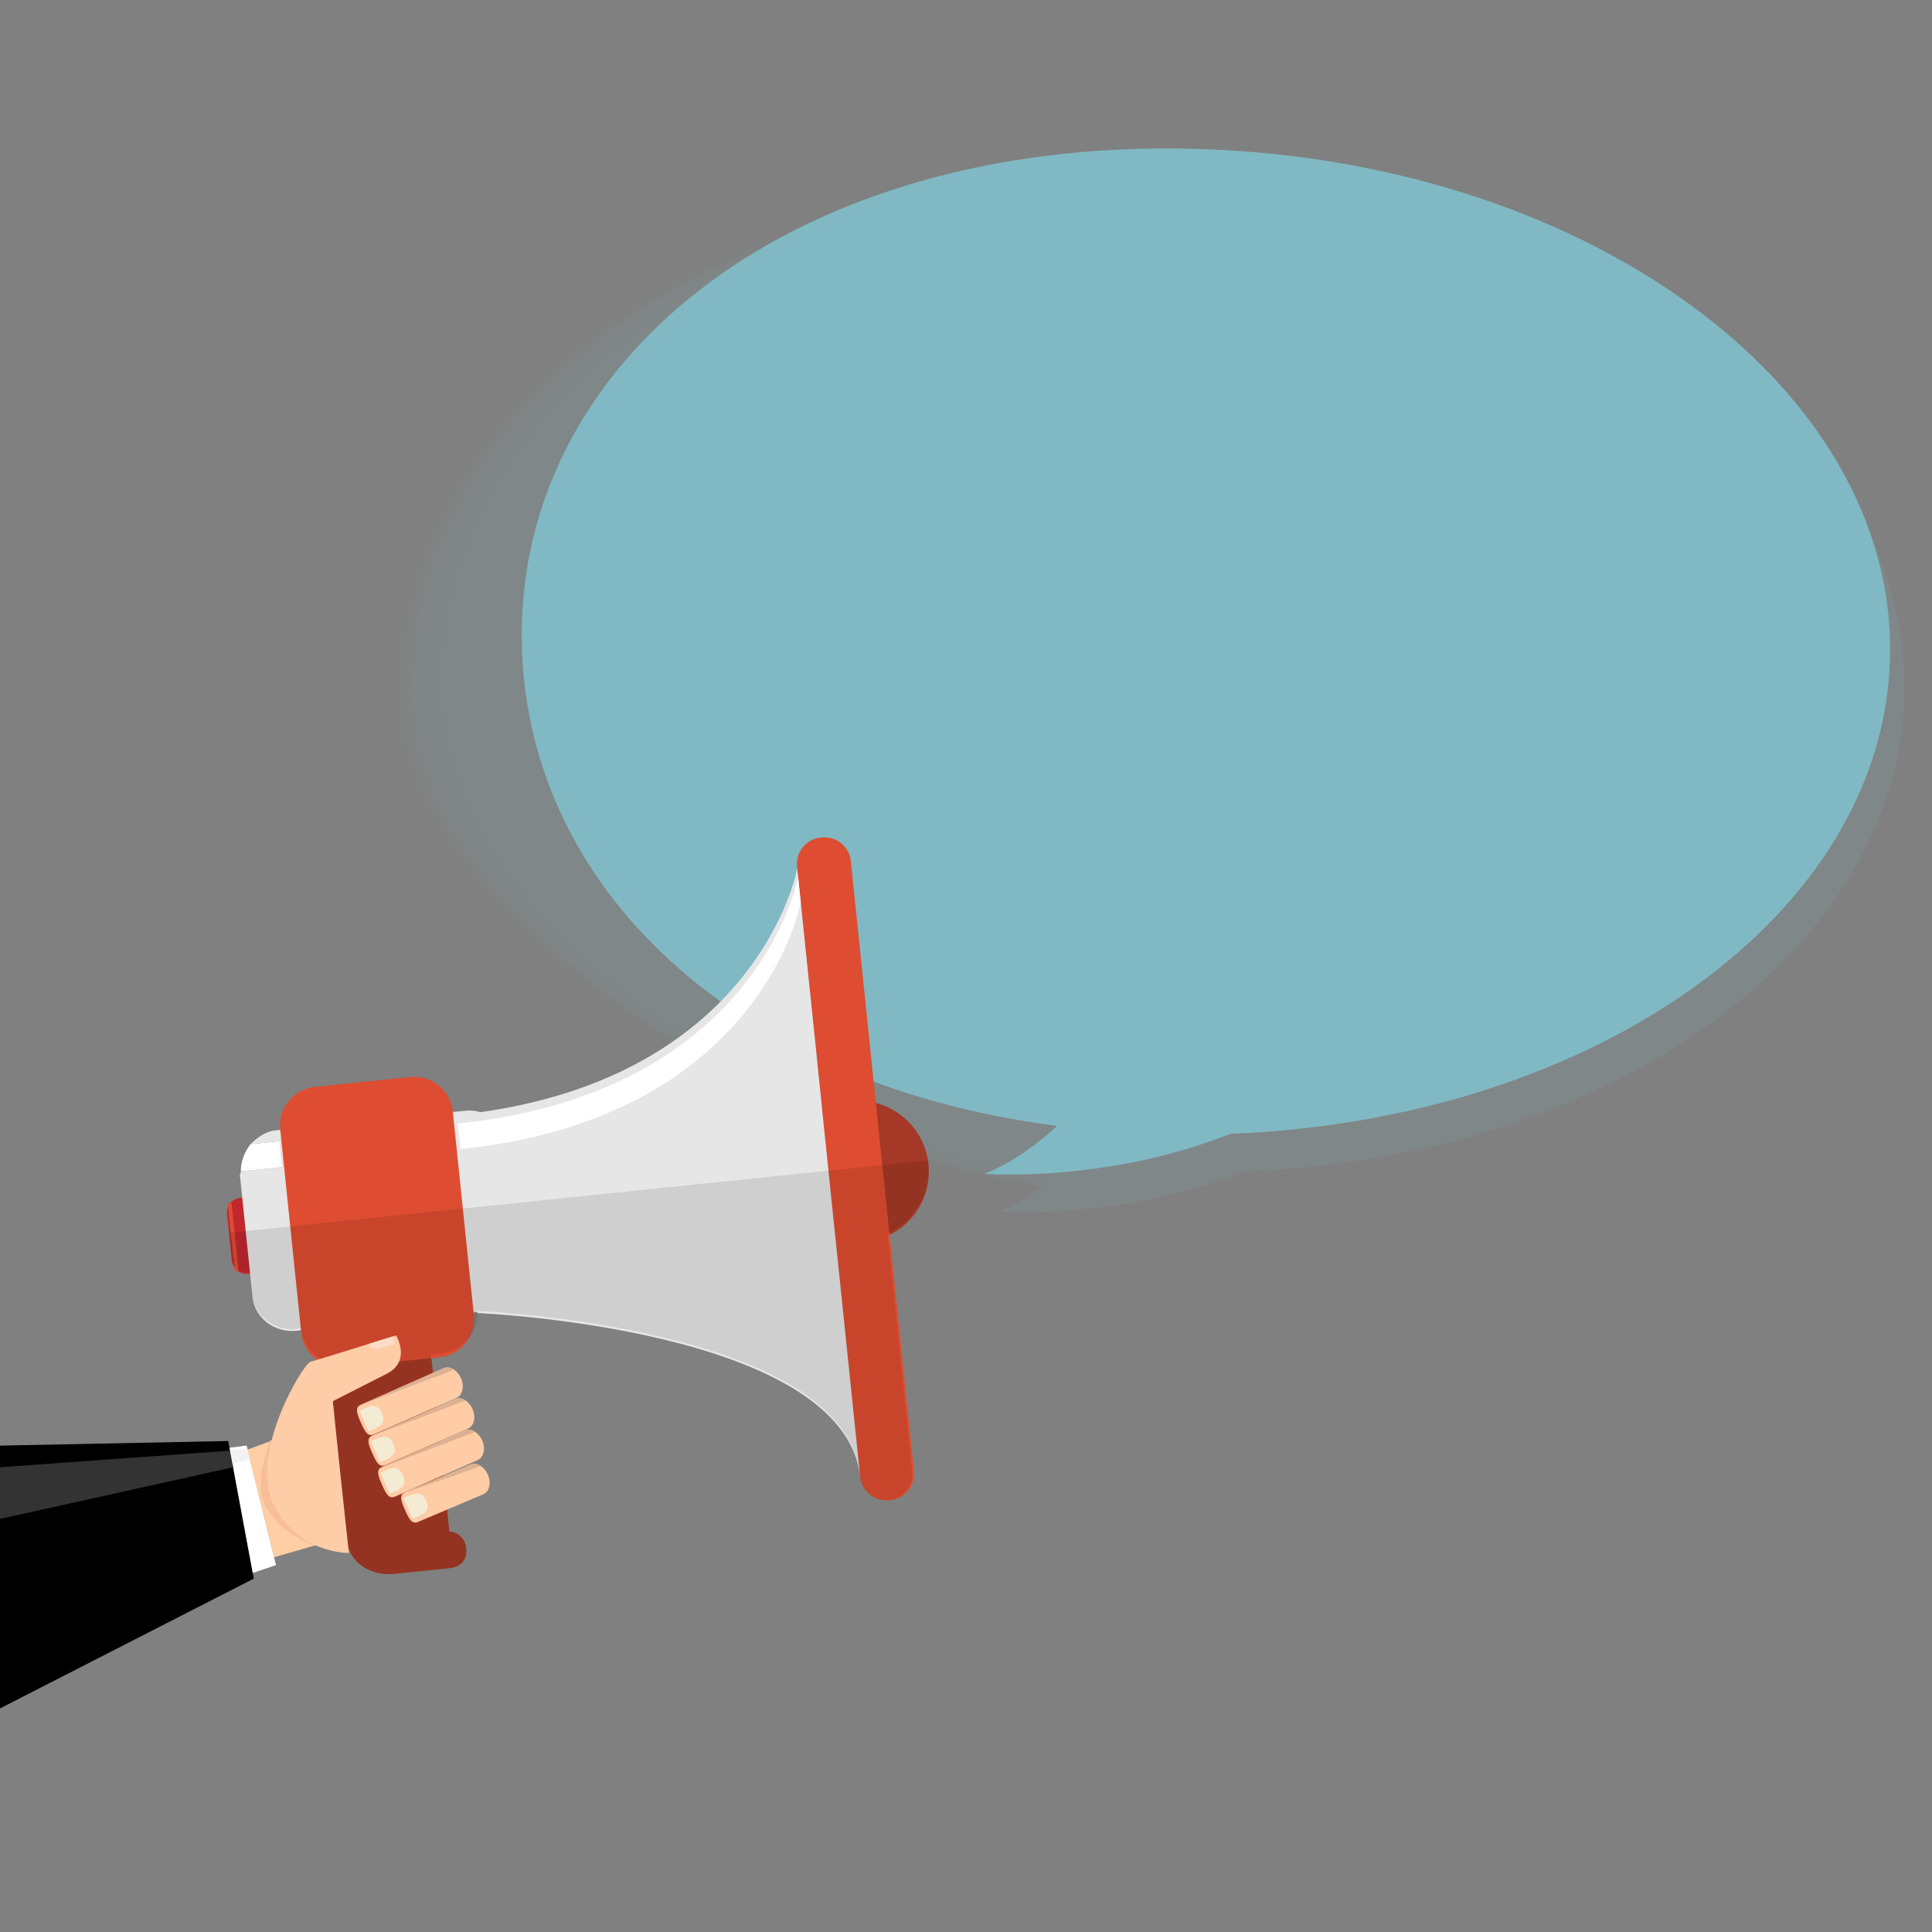 <?xml version="1.0" encoding="UTF-8" standalone="no"?>
<!-- Created with Inkscape (http://www.inkscape.org/) -->

<svg
   xmlns:dc="http://purl.org/dc/elements/1.1/"
   xmlns:cc="http://creativecommons.org/ns#"
   xmlns:rdf="http://www.w3.org/1999/02/22-rdf-syntax-ns#"
   xmlns:svg="http://www.w3.org/2000/svg"
   xmlns="http://www.w3.org/2000/svg"
   xmlns:sodipodi="http://sodipodi.sourceforge.net/DTD/sodipodi-0.dtd"
   xmlns:inkscape="http://www.inkscape.org/namespaces/inkscape"
   id="svg2"
   version="1.1"
   inkscape:version="0.91pre3 r13670"
   xml:space="preserve"
   width="1000"
   height="1000"
   viewBox="0 0 1000 1000"
   sodipodi:docname="inform.svg"
   inkscape:export-filename="C:\wamp\www\bote\app\images\mitteilen.png"
   inkscape:export-xdpi="90"
   inkscape:export-ydpi="90"><rect x="0" y="0" width="1000" height="1000" fill="#808080" stroke="none"/><defs
     id="defs6"><clipPath
       clipPathUnits="userSpaceOnUse"
       id="clipPath18"><path
         d="M 0,800 800,800 800,0 0,0 0,800 Z"
         id="path20"
         inkscape:connector-curvature="0" /></clipPath><clipPath
       clipPathUnits="userSpaceOnUse"
       id="clipPath150"><path
         d="m 153.835,738.525 628.809,0 0,-424.886 -628.809,0 0,424.886 z"
         id="path152"
         inkscape:connector-curvature="0" /></clipPath><clipPath
       clipPathUnits="userSpaceOnUse"
       id="clipPath154"><path
         d="m 153.835,734.054 567.973,0 0,-412.314 -567.973,0 0,412.314 z"
         id="path156"
         inkscape:connector-curvature="0" /></clipPath><clipPath
       clipPathUnits="userSpaceOnUse"
       id="clipPath158"><path
         d="m 155.725,734.268 568.979,0 0,-412.472 -568.979,0 0,412.472 z"
         id="path160"
         inkscape:connector-curvature="0" /></clipPath><clipPath
       clipPathUnits="userSpaceOnUse"
       id="clipPath162"><path
         d="m 157.613,734.48 569.989,0 0,-412.69 -569.989,0 0,412.69 z"
         id="path164"
         inkscape:connector-curvature="0" /></clipPath><clipPath
       clipPathUnits="userSpaceOnUse"
       id="clipPath166"><path
         d="m 159.502,734.693 570.997,0 0,-412.974 -570.997,0 0,412.974 z"
         id="path168"
         inkscape:connector-curvature="0" /></clipPath><clipPath
       clipPathUnits="userSpaceOnUse"
       id="clipPath170"><path
         d="m 161.392,734.906 572.004,0 0,-413.327 -572.004,0 0,413.327 z"
         id="path172"
         inkscape:connector-curvature="0" /></clipPath><clipPath
       clipPathUnits="userSpaceOnUse"
       id="clipPath174"><path
         d="m 163.28,735.119 573.012,0 0,-413.752 -573.012,0 0,413.752 z"
         id="path176"
         inkscape:connector-curvature="0" /></clipPath><clipPath
       clipPathUnits="userSpaceOnUse"
       id="clipPath178"><path
         d="m 165.169,735.332 574.02,0 0,-414.253 -574.02,0 0,414.253 z"
         id="path180"
         inkscape:connector-curvature="0" /></clipPath><clipPath
       clipPathUnits="userSpaceOnUse"
       id="clipPath182"><path
         d="m 167.058,735.544 575.029,0 0,-414.831 -575.029,0 0,414.831 z"
         id="path184"
         inkscape:connector-curvature="0" /></clipPath><clipPath
       clipPathUnits="userSpaceOnUse"
       id="clipPath186"><path
         d="m 168.947,735.757 576.036,0 0,-415.488 -576.036,0 0,415.488 z"
         id="path188"
         inkscape:connector-curvature="0" /></clipPath><clipPath
       clipPathUnits="userSpaceOnUse"
       id="clipPath190"><path
         d="m 170.836,735.97 577.044,0 0,-416.19 -577.044,0 0,416.19 z"
         id="path192"
         inkscape:connector-curvature="0" /></clipPath><clipPath
       clipPathUnits="userSpaceOnUse"
       id="clipPath194"><path
         d="m 172.725,736.183 578.052,0 0,-416.891 -578.052,0 0,416.891 z"
         id="path196"
         inkscape:connector-curvature="0" /></clipPath><clipPath
       clipPathUnits="userSpaceOnUse"
       id="clipPath198"><path
         d="m 174.614,736.396 579.06,0 0,-417.592 -579.06,0 0,417.592 z"
         id="path200"
         inkscape:connector-curvature="0" /></clipPath><clipPath
       clipPathUnits="userSpaceOnUse"
       id="clipPath202"><path
         d="m 176.502,736.609 580.069,0 0,-418.294 -580.069,0 0,418.294 z"
         id="path204"
         inkscape:connector-curvature="0" /></clipPath><clipPath
       clipPathUnits="userSpaceOnUse"
       id="clipPath206"><path
         d="m 178.391,736.822 581.077,0 0,-418.995 -581.077,0 0,418.995 z"
         id="path208"
         inkscape:connector-curvature="0" /></clipPath><clipPath
       clipPathUnits="userSpaceOnUse"
       id="clipPath210"><path
         d="m 180.28,737.035 582.085,0 0,-419.696 -582.085,0 0,419.696 z"
         id="path212"
         inkscape:connector-curvature="0" /></clipPath><clipPath
       clipPathUnits="userSpaceOnUse"
       id="clipPath214"><path
         d="m 182.168,737.248 583.094,0 0,-420.397 -583.094,0 0,420.397 z"
         id="path216"
         inkscape:connector-curvature="0" /></clipPath><clipPath
       clipPathUnits="userSpaceOnUse"
       id="clipPath218"><path
         d="m 184.057,737.46 584.102,0 0,-421.098 -584.102,0 0,421.098 z"
         id="path220"
         inkscape:connector-curvature="0" /></clipPath><clipPath
       clipPathUnits="userSpaceOnUse"
       id="clipPath222"><path
         d="m 185.945,737.673 585.111,0 0,-421.799 -585.111,0 0,421.799 z"
         id="path224"
         inkscape:connector-curvature="0" /></clipPath><clipPath
       clipPathUnits="userSpaceOnUse"
       id="clipPath226"><path
         d="m 187.834,737.887 586.119,0 0,-422.501 -586.119,0 0,422.501 z"
         id="path228"
         inkscape:connector-curvature="0" /></clipPath><clipPath
       clipPathUnits="userSpaceOnUse"
       id="clipPath230"><path
         d="m 189.723,738.1 587.127,0 0,-423.203 -587.127,0 0,423.203 z"
         id="path232"
         inkscape:connector-curvature="0" /></clipPath><clipPath
       clipPathUnits="userSpaceOnUse"
       id="clipPath234"><path
         d="m 191.611,738.312 588.136,0 0,-424.029 -588.136,0 0,424.029 z"
         id="path236"
         inkscape:connector-curvature="0" /></clipPath><clipPath
       clipPathUnits="userSpaceOnUse"
       id="clipPath238"><path
         d="m 193.499,738.525 589.145,0 0,-424.886 -589.145,0 0,424.886 z"
         id="path240"
         inkscape:connector-curvature="0" /></clipPath><clipPath
       clipPathUnits="userSpaceOnUse"
       id="clipPath530"><path
         d="M 0,800 800,800 800,0 0,0 0,800 Z"
         id="path532"
         inkscape:connector-curvature="0" /></clipPath><clipPath
       clipPathUnits="userSpaceOnUse"
       id="clipPath578"><path
         d="m 94.815,319.516 289.717,0 0,-171.351 -289.717,0 0,171.351 z"
         id="path580"
         inkscape:connector-curvature="0" /></clipPath></defs><sodipodi:namedview
     pagecolor="#ffffff"
     bordercolor="#666666"
     borderopacity="1"
     objecttolerance="10"
     gridtolerance="10"
     guidetolerance="10"
     inkscape:pageopacity="0"
     inkscape:pageshadow="2"
     inkscape:window-width="1920"
     inkscape:window-height="1017"
     id="namedview4"
     showgrid="false"
     inkscape:zoom="0.6675088"
     inkscape:cx="836.12384"
     inkscape:cy="545.41881"
     inkscape:window-x="1672"
     inkscape:window-y="-8"
     inkscape:window-maximized="1"
     inkscape:current-layer="g10" /><g
     id="g10"
     inkscape:groupmode="layer"
     inkscape:label="12618-NOJLQ4"
     transform="matrix(1.25,0,0,-1.25,0,1000)"><g
       id="g14"
       style="fill-opacity:1;fill:#80b9c3"
       inkscape:export-filename="C:\wamp\www\bote\app\images\inform.png"
       inkscape:export-xdpi="45.700573"
       inkscape:export-ydpi="45.700573"><g
         id="g146"
         style="fill:#80b9c3;fill-opacity:1"
         transform="translate(5.992,-15.58)"><g
           id="g148"
           style="fill:#80b9c3;fill-opacity:1" /><g
           id="g242"
           style="fill:#80b9c3;fill-opacity:1"><g
             style="opacity:0.12;fill:#80b9c3;fill-opacity:1"
             id="g244"
             clip-path="url(#clipPath150)"><g
               id="g246"
               style="fill:#80b9c3;fill-opacity:1"><g
                 id="g248"
                 style="fill:#80b9c3;fill-opacity:1" /><g
                 id="g250"
                 style="fill:#80b9c3;fill-opacity:1"><g
                   style="opacity:0;fill:#80b9c3;fill-opacity:1"
                   id="g252"
                   clip-path="url(#clipPath154)"><g
                     id="g254"
                     transform="translate(721.773,523.488)"
                     style="fill:#80b9c3;fill-opacity:1"><path
                       inkscape:connector-curvature="0"
                       id="path256"
                       style="fill:#80b9c3;fill-opacity:1;fill-rule:nonzero;stroke:none"
                       d="M 0,0 C 2.448,112.704 -127.437,206.934 -290.104,210.469 -452.773,214.003 -561.92,120.786 -567.828,8.211 -573.951,-108.488 -322.935,-219.718 -271.736,-199.313 -130.745,-181.602 -2.319,-106.681 0,0" /></g></g></g></g><g
               id="g258"
               style="fill:#80b9c3;fill-opacity:1"><g
                 id="g260"
                 style="fill:#80b9c3;fill-opacity:1" /><g
                 id="g262"
                 style="fill:#80b9c3;fill-opacity:1"><g
                   style="opacity:0.048;fill:#80b9c3;fill-opacity:1"
                   id="g264"
                   clip-path="url(#clipPath158)"><g
                     id="g266"
                     transform="translate(434.565,734.17)"
                     style="fill:#80b9c3;fill-opacity:1"><path
                       inkscape:connector-curvature="0"
                       id="path268"
                       style="fill:#80b9c3;fill-opacity:1;fill-rule:nonzero;stroke:none"
                       d="m 0,0 c -162.668,3.535 -272.992,-89.458 -278.734,-202.039 -5.042,-98.921 170.503,-193.391 259.255,-208.016 14.518,-2.843 26.019,-3.173 32.943,-0.428 25.506,3.204 52.98,8.193 79.32,16.134 109.108,29.997 195.421,96.498 197.32,183.88 C 292.553,-97.766 162.668,-3.535 0,0" /></g></g></g></g><g
               id="g270"
               style="fill:#80b9c3;fill-opacity:1"><g
                 id="g272"
                 style="fill:#80b9c3;fill-opacity:1" /><g
                 id="g274"
                 style="fill:#80b9c3;fill-opacity:1"><g
                   style="opacity:0.095;fill:#80b9c3;fill-opacity:1"
                   id="g276"
                   clip-path="url(#clipPath162)"><g
                     id="g278"
                     transform="translate(437.463,734.382)"
                     style="fill:#80b9c3;fill-opacity:1"><path
                       inkscape:connector-curvature="0"
                       id="path280"
                       style="fill:#80b9c3;fill-opacity:1;fill-rule:nonzero;stroke:none"
                       d="m 0,0 c -162.669,3.535 -274.169,-89.233 -279.747,-201.821 -4.9,-99.067 167.162,-193.151 258.502,-207.964 13.397,-3.067 23.82,-3.754 29.803,-1.399 24.23,3.044 52.85,7.593 80.433,16.157 111.192,28.787 199.193,96.212 201.113,184.558 C 292.553,-97.765 162.668,-3.535 0,0" /></g></g></g></g><g
               id="g282"
               style="fill:#80b9c3;fill-opacity:1"><g
                 id="g284"
                 style="fill:#80b9c3;fill-opacity:1" /><g
                 id="g286"
                 style="fill:#80b9c3;fill-opacity:1"><g
                   style="opacity:0.143;fill:#80b9c3;fill-opacity:1"
                   id="g288"
                   clip-path="url(#clipPath166)"><g
                     id="g290"
                     transform="translate(440.359,734.595)"
                     style="fill:#80b9c3;fill-opacity:1"><path
                       inkscape:connector-curvature="0"
                       id="path292"
                       style="fill:#80b9c3;fill-opacity:1;fill-rule:nonzero;stroke:none"
                       d="m 0,0 c -162.669,3.535 -275.345,-89.008 -280.758,-201.602 -4.759,-99.215 163.82,-192.914 257.746,-207.913 12.278,-3.29 21.624,-4.336 26.664,-2.37 22.956,2.884 52.723,6.992 81.548,16.181 113.276,27.576 202.963,95.924 204.905,185.235 C 292.554,-97.765 162.668,-3.535 0,0" /></g></g></g></g><g
               id="g294"
               style="fill:#80b9c3;fill-opacity:1"><g
                 id="g296"
                 style="fill:#80b9c3;fill-opacity:1" /><g
                 id="g298"
                 style="fill:#80b9c3;fill-opacity:1"><g
                   style="opacity:0.19;fill:#80b9c3;fill-opacity:1"
                   id="g300"
                   clip-path="url(#clipPath170)"><g
                     id="g302"
                     transform="translate(443.257,734.808)"
                     style="fill:#80b9c3;fill-opacity:1"><path
                       inkscape:connector-curvature="0"
                       id="path304"
                       style="fill:#80b9c3;fill-opacity:1;fill-rule:nonzero;stroke:none"
                       d="m 0,0 c -162.669,3.535 -276.522,-88.784 -281.771,-201.383 -4.617,-99.362 160.479,-192.677 256.993,-207.861 11.158,-3.515 19.425,-4.918 23.525,-3.342 21.68,2.724 52.592,6.393 82.66,16.203 115.36,26.366 206.735,95.638 208.697,185.914 C 292.553,-97.765 162.668,-3.534 0,0" /></g></g></g></g><g
               id="g306"
               style="fill:#80b9c3;fill-opacity:1"><g
                 id="g308"
                 style="fill:#80b9c3;fill-opacity:1" /><g
                 id="g310"
                 style="fill:#80b9c3;fill-opacity:1"><g
                   style="opacity:0.238;fill:#80b9c3;fill-opacity:1"
                   id="g312"
                   clip-path="url(#clipPath174)"><g
                     id="g314"
                     transform="translate(446.153,735.02)"
                     style="fill:#80b9c3;fill-opacity:1"><path
                       inkscape:connector-curvature="0"
                       id="path316"
                       style="fill:#80b9c3;fill-opacity:1;fill-rule:nonzero;stroke:none"
                       d="m 0,0 c -162.668,3.535 -277.698,-88.559 -282.782,-201.165 -4.476,-99.509 157.138,-192.438 256.238,-207.81 10.037,-3.738 17.228,-5.499 20.386,-4.312 20.405,2.563 52.463,5.792 83.774,16.226 117.443,25.155 210.505,95.351 212.488,186.592 C 292.554,-97.765 162.668,-3.535 0,0" /></g></g></g></g><g
               id="g318"
               style="fill:#80b9c3;fill-opacity:1"><g
                 id="g320"
                 style="fill:#80b9c3;fill-opacity:1" /><g
                 id="g322"
                 style="fill:#80b9c3;fill-opacity:1"><g
                   style="opacity:0.286;fill:#80b9c3;fill-opacity:1"
                   id="g324"
                   clip-path="url(#clipPath178)"><g
                     id="g326"
                     transform="translate(449.051,735.233)"
                     style="fill:#80b9c3;fill-opacity:1"><path
                       inkscape:connector-curvature="0"
                       id="path328"
                       style="fill:#80b9c3;fill-opacity:1;fill-rule:nonzero;stroke:none"
                       d="m 0,0 c -162.669,3.535 -278.875,-88.334 -283.794,-200.946 -4.334,-99.656 153.796,-192.2 255.483,-207.759 8.917,-3.961 15.03,-6.081 17.247,-5.283 19.129,2.404 52.334,5.193 84.887,16.249 119.527,23.944 214.277,95.065 216.281,187.271 C 292.553,-97.765 162.668,-3.535 0,0" /></g></g></g></g><g
               id="g330"
               style="fill:#80b9c3;fill-opacity:1"><g
                 id="g332"
                 style="fill:#80b9c3;fill-opacity:1" /><g
                 id="g334"
                 style="fill:#80b9c3;fill-opacity:1"><g
                   style="opacity:0.333;fill:#80b9c3;fill-opacity:1"
                   id="g336"
                   clip-path="url(#clipPath182)"><g
                     id="g338"
                     transform="translate(451.947,735.445)"
                     style="fill:#80b9c3;fill-opacity:1"><path
                       inkscape:connector-curvature="0"
                       id="path340"
                       style="fill:#80b9c3;fill-opacity:1;fill-rule:nonzero;stroke:none"
                       d="m 0,0 c -162.668,3.535 -280.051,-88.109 -284.806,-200.728 -4.192,-99.803 150.455,-191.96 254.729,-207.706 7.798,-4.185 12.833,-6.663 14.108,-6.254 17.854,2.243 52.203,4.591 86.001,16.272 121.611,22.732 218.047,94.776 220.073,187.947 C 292.553,-97.765 162.668,-3.534 0,0" /></g></g></g></g><g
               id="g342"
               style="fill:#80b9c3;fill-opacity:1"><g
                 id="g344"
                 style="fill:#80b9c3;fill-opacity:1" /><g
                 id="g346"
                 style="fill:#80b9c3;fill-opacity:1"><g
                   style="opacity:0.381;fill:#80b9c3;fill-opacity:1"
                   id="g348"
                   clip-path="url(#clipPath186)"><g
                     id="g350"
                     transform="translate(454.844,735.658)"
                     style="fill:#80b9c3;fill-opacity:1"><path
                       inkscape:connector-curvature="0"
                       id="path352"
                       style="fill:#80b9c3;fill-opacity:1;fill-rule:nonzero;stroke:none"
                       d="m 0,0 c -162.668,3.535 -281.227,-87.885 -285.817,-200.509 -4.051,-99.951 147.114,-191.723 253.974,-207.655 6.678,-4.409 10.635,-7.244 10.97,-7.226 16.578,2.083 52.073,3.992 87.113,16.295 123.695,21.523 221.819,94.491 223.865,188.626 C 292.554,-97.765 162.669,-3.535 0,0" /></g></g></g></g><g
               id="g354"
               style="fill:#80b9c3;fill-opacity:1"><g
                 id="g356"
                 style="fill:#80b9c3;fill-opacity:1" /><g
                 id="g358"
                 style="fill:#80b9c3;fill-opacity:1"><g
                   style="opacity:0.429;fill:#80b9c3;fill-opacity:1"
                   id="g360"
                   clip-path="url(#clipPath190)"><g
                     id="g362"
                     transform="translate(457.741,735.871)"
                     style="fill:#80b9c3;fill-opacity:1"><path
                       inkscape:connector-curvature="0"
                       id="path364"
                       style="fill:#80b9c3;fill-opacity:1;fill-rule:nonzero;stroke:none"
                       d="m 0,0 c -162.669,3.534 -282.404,-87.661 -286.829,-200.291 -3.91,-100.098 143.771,-191.484 253.22,-207.604 5.557,-4.631 8.436,-7.825 7.83,-8.196 15.303,1.923 51.944,3.392 88.227,16.319 125.778,20.31 225.589,94.202 227.656,189.303 C 292.554,-97.766 162.668,-3.535 0,0" /></g></g></g></g><g
               id="g366"
               style="fill:#80b9c3;fill-opacity:1"><g
                 id="g368"
                 style="fill:#80b9c3;fill-opacity:1" /><g
                 id="g370"
                 style="fill:#80b9c3;fill-opacity:1"><g
                   style="opacity:0.476;fill:#80b9c3;fill-opacity:1"
                   id="g372"
                   clip-path="url(#clipPath194)"><g
                     id="g374"
                     transform="translate(460.639,736.083)"
                     style="fill:#80b9c3;fill-opacity:1"><path
                       inkscape:connector-curvature="0"
                       id="path376"
                       style="fill:#80b9c3;fill-opacity:1;fill-rule:nonzero;stroke:none"
                       d="m 0,0 c -162.669,3.535 -283.581,-87.436 -287.842,-200.072 -3.768,-100.245 140.431,-191.247 252.466,-207.553 4.437,-4.855 6.239,-8.406 4.69,-9.167 14.029,1.762 51.816,2.792 89.342,16.341 127.861,19.101 229.36,93.916 231.448,189.982 C 292.553,-97.765 162.668,-3.535 0,0" /></g></g></g></g><g
               id="g378"
               style="fill:#80b9c3;fill-opacity:1"><g
                 id="g380"
                 style="fill:#80b9c3;fill-opacity:1" /><g
                 id="g382"
                 style="fill:#80b9c3;fill-opacity:1"><g
                   style="opacity:0.524;fill:#80b9c3;fill-opacity:1"
                   id="g384"
                   clip-path="url(#clipPath198)"><g
                     id="g386"
                     transform="translate(463.535,736.296)"
                     style="fill:#80b9c3;fill-opacity:1"><path
                       inkscape:connector-curvature="0"
                       id="path388"
                       style="fill:#80b9c3;fill-opacity:1;fill-rule:nonzero;stroke:none"
                       d="m 0,0 c -162.669,3.535 -284.757,-87.211 -288.853,-199.854 -3.627,-100.392 137.089,-191.009 251.71,-207.501 3.318,-5.079 4.042,-8.988 1.553,-10.138 12.753,1.602 51.686,2.192 90.454,16.365 129.946,17.888 233.131,93.628 235.24,190.659 C 292.553,-97.765 162.668,-3.535 0,0" /></g></g></g></g><g
               id="g390"
               style="fill:#80b9c3;fill-opacity:1"><g
                 id="g392"
                 style="fill:#80b9c3;fill-opacity:1" /><g
                 id="g394"
                 style="fill:#80b9c3;fill-opacity:1"><g
                   style="opacity:0.571;fill:#80b9c3;fill-opacity:1"
                   id="g396"
                   clip-path="url(#clipPath202)"><g
                     id="g398"
                     transform="translate(466.433,736.509)"
                     style="fill:#80b9c3;fill-opacity:1"><path
                       inkscape:connector-curvature="0"
                       id="path400"
                       style="fill:#80b9c3;fill-opacity:1;fill-rule:nonzero;stroke:none"
                       d="m 0,0 c -162.669,3.535 -285.934,-86.986 -289.865,-199.635 -3.487,-100.539 133.748,-190.77 250.956,-207.45 2.197,-5.303 1.844,-9.569 -1.587,-11.108 11.477,1.441 51.556,1.59 91.567,16.387 132.03,16.678 236.903,93.342 239.033,191.337 C 292.553,-97.765 162.668,-3.535 0,0" /></g></g></g></g><g
               id="g402"
               style="fill:#80b9c3;fill-opacity:1"><g
                 id="g404"
                 style="fill:#80b9c3;fill-opacity:1" /><g
                 id="g406"
                 style="fill:#80b9c3;fill-opacity:1"><g
                   style="opacity:0.619;fill:#80b9c3;fill-opacity:1"
                   id="g408"
                   clip-path="url(#clipPath206)"><g
                     id="g410"
                     transform="translate(469.329,736.722)"
                     style="fill:#80b9c3;fill-opacity:1"><path
                       inkscape:connector-curvature="0"
                       id="path412"
                       style="fill:#80b9c3;fill-opacity:1;fill-rule:nonzero;stroke:none"
                       d="m 0,0 c -162.668,3.535 -287.11,-86.762 -290.877,-199.417 -3.345,-100.686 130.407,-190.532 250.202,-207.398 1.077,-5.526 -0.354,-10.151 -4.725,-12.08 10.202,1.283 51.425,0.992 92.68,16.411 134.113,15.467 240.673,93.054 242.824,192.015 C 292.554,-97.765 162.668,-3.535 0,0" /></g></g></g></g><g
               id="g414"
               style="fill:#80b9c3;fill-opacity:1"><g
                 id="g416"
                 style="fill:#80b9c3;fill-opacity:1" /><g
                 id="g418"
                 style="fill:#80b9c3;fill-opacity:1"><g
                   style="opacity:0.667;fill:#80b9c3;fill-opacity:1"
                   id="g420"
                   clip-path="url(#clipPath210)"><g
                     id="g422"
                     transform="translate(472.227,736.934)"
                     style="fill:#80b9c3;fill-opacity:1"><path
                       inkscape:connector-curvature="0"
                       id="path424"
                       style="fill:#80b9c3;fill-opacity:1;fill-rule:nonzero;stroke:none"
                       d="m 0,0 c -162.669,3.535 -288.287,-86.537 -291.889,-199.198 -3.203,-100.833 127.065,-190.295 249.448,-207.346 -0.043,-5.75 -2.553,-10.734 -7.866,-13.051 8.927,1.122 51.297,0.39 93.794,16.432 136.197,14.258 244.445,92.769 246.617,192.694 C 292.553,-97.765 162.668,-3.535 0,0" /></g></g></g></g><g
               id="g426"
               style="fill:#80b9c3;fill-opacity:1"><g
                 id="g428"
                 style="fill:#80b9c3;fill-opacity:1" /><g
                 id="g430"
                 style="fill:#80b9c3;fill-opacity:1"><g
                   style="opacity:0.714;fill:#80b9c3;fill-opacity:1"
                   id="g432"
                   clip-path="url(#clipPath214)"><g
                     id="g434"
                     transform="translate(475.123,737.146)"
                     style="fill:#80b9c3;fill-opacity:1"><path
                       inkscape:connector-curvature="0"
                       id="path436"
                       style="fill:#80b9c3;fill-opacity:1;fill-rule:nonzero;stroke:none"
                       d="m 0,0 c -162.668,3.535 -289.463,-86.313 -292.9,-198.979 -3.062,-100.98 123.723,-190.056 248.693,-207.295 -1.163,-5.974 -4.75,-11.314 -11.005,-14.022 7.652,0.961 51.167,-0.21 94.908,16.456 138.281,13.046 248.215,92.482 250.408,193.371 C 292.554,-97.765 162.668,-3.534 0,0" /></g></g></g></g><g
               id="g438"
               style="fill:#80b9c3;fill-opacity:1"><g
                 id="g440"
                 style="fill:#80b9c3;fill-opacity:1" /><g
                 id="g442"
                 style="fill:#80b9c3;fill-opacity:1"><g
                   style="opacity:0.762;fill:#80b9c3;fill-opacity:1"
                   id="g444"
                   clip-path="url(#clipPath218)"><g
                     id="g446"
                     transform="translate(478.019,737.359)"
                     style="fill:#80b9c3;fill-opacity:1"><path
                       inkscape:connector-curvature="0"
                       id="path448"
                       style="fill:#80b9c3;fill-opacity:1;fill-rule:nonzero;stroke:none"
                       d="m 0,0 c -162.668,3.535 -290.64,-86.088 -293.912,-198.76 -2.92,-101.128 120.383,-189.819 247.938,-207.245 -2.282,-6.196 -6.947,-11.895 -14.142,-14.992 6.376,0.801 51.037,-0.81 96.02,16.479 140.365,11.835 251.987,92.194 254.201,194.05 C 292.555,-97.765 162.668,-3.534 0,0" /></g></g></g></g><g
               id="g450"
               style="fill:#80b9c3;fill-opacity:1"><g
                 id="g452"
                 style="fill:#80b9c3;fill-opacity:1" /><g
                 id="g454"
                 style="fill:#80b9c3;fill-opacity:1"><g
                   style="opacity:0.81;fill:#80b9c3;fill-opacity:1"
                   id="g456"
                   clip-path="url(#clipPath222)"><g
                     id="g458"
                     transform="translate(480.917,737.572)"
                     style="fill:#80b9c3;fill-opacity:1"><path
                       inkscape:connector-curvature="0"
                       id="path460"
                       style="fill:#80b9c3;fill-opacity:1;fill-rule:nonzero;stroke:none"
                       d="m 0,0 c -162.668,3.535 -291.816,-85.863 -294.924,-198.542 -2.779,-101.275 117.041,-189.581 247.184,-207.193 -3.403,-6.42 -9.146,-12.477 -17.282,-15.963 5.101,0.64 50.908,-1.41 97.134,16.502 142.448,10.625 255.757,91.907 257.992,194.727 C 292.554,-97.766 162.668,-3.535 0,0" /></g></g></g></g><g
               id="g462"
               style="fill:#80b9c3;fill-opacity:1"><g
                 id="g464"
                 style="fill:#80b9c3;fill-opacity:1" /><g
                 id="g466"
                 style="fill:#80b9c3;fill-opacity:1"><g
                   style="opacity:0.857;fill:#80b9c3;fill-opacity:1"
                   id="g468"
                   clip-path="url(#clipPath226)"><g
                     id="g470"
                     transform="translate(483.813,737.785)"
                     style="fill:#80b9c3;fill-opacity:1"><path
                       inkscape:connector-curvature="0"
                       id="path472"
                       style="fill:#80b9c3;fill-opacity:1;fill-rule:nonzero;stroke:none"
                       d="m 0,0 c -162.668,3.534 -292.993,-85.639 -295.936,-198.324 -2.637,-101.422 113.701,-189.342 246.43,-207.142 -4.523,-6.643 -11.343,-13.057 -20.421,-16.933 3.826,0.48 50.779,-2.01 98.248,16.524 144.531,9.414 259.528,91.621 261.784,195.406 C 292.554,-97.766 162.668,-3.535 0,0" /></g></g></g></g><g
               id="g474"
               style="fill:#80b9c3;fill-opacity:1"><g
                 id="g476"
                 style="fill:#80b9c3;fill-opacity:1" /><g
                 id="g478"
                 style="fill:#80b9c3;fill-opacity:1"><g
                   style="opacity:0.905;fill:#80b9c3;fill-opacity:1"
                   id="g480"
                   clip-path="url(#clipPath230)"><g
                     id="g482"
                     transform="translate(486.711,737.998)"
                     style="fill:#80b9c3;fill-opacity:1"><path
                       inkscape:connector-curvature="0"
                       id="path484"
                       style="fill:#80b9c3;fill-opacity:1;fill-rule:nonzero;stroke:none"
                       d="m 0,0 c -162.668,3.535 -294.169,-85.414 -296.948,-198.105 -2.496,-101.569 110.359,-189.104 245.675,-207.091 -5.643,-6.867 -13.541,-13.638 -23.56,-17.904 2.551,0.32 50.648,-2.61 99.361,16.548 146.616,8.203 263.299,91.333 265.576,196.083 C 292.554,-97.765 162.668,-3.535 0,0" /></g></g></g></g><g
               id="g486"
               style="fill:#80b9c3;fill-opacity:1"><g
                 id="g488"
                 style="fill:#80b9c3;fill-opacity:1" /><g
                 id="g490"
                 style="fill:#80b9c3;fill-opacity:1"><g
                   style="opacity:0.952;fill:#80b9c3;fill-opacity:1"
                   id="g492"
                   clip-path="url(#clipPath234)"><g
                     id="g494"
                     transform="translate(489.607,738.21)"
                     style="fill:#80b9c3;fill-opacity:1"><path
                       inkscape:connector-curvature="0"
                       id="path496"
                       style="fill:#80b9c3;fill-opacity:1;fill-rule:nonzero;stroke:none"
                       d="m 0,0 c -162.668,3.535 -295.346,-85.189 -297.959,-197.886 -2.355,-101.716 107.017,-188.867 244.92,-207.039 -6.763,-7.091 -15.738,-14.221 -26.698,-18.876 1.275,0.16 50.518,-3.21 100.474,16.572 148.699,6.991 267.07,91.045 269.368,196.761 C 292.554,-97.765 162.668,-3.534 0,0" /></g></g></g></g><g
               id="g498"
               style="fill:#80b9c3;fill-opacity:1"><g
                 id="g500"
                 style="fill:#80b9c3;fill-opacity:1" /><g
                 id="g502"
                 style="fill:#80b9c3;fill-opacity:1"><g
                   id="g504"
                   clip-path="url(#clipPath238)"
                   style="fill:#80b9c3;fill-opacity:1"><g
                     id="g506"
                     transform="translate(782.609,527.954)"
                     style="fill:#80b9c3;fill-opacity:1"><path
                       inkscape:connector-curvature="0"
                       id="path508"
                       style="fill:#80b9c3;fill-opacity:1;fill-rule:nonzero;stroke:none"
                       d="m 0,0 c 2.449,112.704 -127.437,206.934 -290.104,210.469 -162.669,3.534 -296.523,-84.965 -298.972,-197.668 -2.214,-101.864 103.676,-188.628 244.166,-206.988 -7.883,-7.314 -17.937,-14.802 -29.838,-19.846 0,0 50.39,-3.811 101.588,16.594 C -122.378,-191.658 -2.319,-106.68 0,0" /></g></g></g></g></g></g></g><path
         d="m 782.609,527.954 c 2.449,112.704 -127.437,206.934 -290.104,210.469 -162.669,3.534 -273.973,-84.719 -276.422,-197.423 -2.214,-101.863 81.126,-188.873 221.616,-207.233 -7.883,-7.314 -17.937,-14.802 -29.838,-19.846 0,0 50.39,-3.811 101.588,16.594 150.782,5.781 270.841,90.759 273.16,197.439"
         style="fill:#80b9c3;fill-opacity:1;fill-rule:nonzero;stroke:none"
         id="path512"
         inkscape:connector-curvature="0" /><g
         transform="translate(632.901,701.543)"
         id="g514"
         style="fill-opacity:1;fill:#80b9c3"><path
           inkscape:connector-curvature="0"
           id="path516"
           style="fill:#80b9c3;fill-opacity:1;fill-rule:nonzero;stroke:none"
           d="m 0,0 c 81.653,-35.464 135.585,-98.78 134.041,-169.849 -2.2,-101.21 -104.963,-181.247 -248.015,-186.733 -35.975,-20.786 -82.365,-22.632 -85.747,-25.041 0,0 37.805,0.256 86.378,19.615 143.05,5.484 256.954,86.105 259.155,187.316 C 147.43,-100.261 88.199,-34.334 0,0" /></g></g><g
       id="g526"
       inkscape:export-filename="C:\wamp\www\bote\app\images\inform.png"
       inkscape:export-xdpi="45.700573"
       inkscape:export-ydpi="45.700573"><g
         id="g528"
         clip-path="url(#clipPath530)"><g
           id="g534"
           transform="translate(136.293,301.592)"><path
             d="m 0,0 c -0.353,3.411 -3.404,5.889 -6.814,5.538 l -29.92,-3.097 c -3.411,-0.353 -5.889,-3.405 -5.536,-6.814 l 1.982,-19.16 c 0.353,-3.41 3.404,-5.89 6.815,-5.535 l 29.919,3.094 c 3.41,0.353 5.889,3.404 5.536,6.815 L 0,0 Z"
             style="fill:#c1272d;fill-opacity:1;fill-rule:nonzero;stroke:none"
             id="path536"
             inkscape:connector-curvature="0" /></g><g
           id="g538"
           transform="translate(95.928,301.326)"><path
             d="M 0,0 C -0.044,0.425 -0.423,0.733 -0.848,0.689 -1.272,0.645 -1.581,0.266 -1.537,-0.16 l 2.784,-26.898 c 0.044,-0.423 0.423,-0.733 0.848,-0.689 0.425,0.044 0.733,0.424 0.689,0.849 L 0,0 Z"
             style="fill:#de4d31;fill-opacity:1;fill-rule:nonzero;stroke:none"
             id="path540"
             inkscape:connector-curvature="0" /></g><g
           id="g542"
           transform="translate(192.835,340.096)"><path
             d="m 0,0 -78.766,-8.152 c -4.176,-0.432 -7.739,-3.131 -10.346,-5.731 l 12.028,1.244 1.113,-10.758 -17.128,-1.773 c 0.052,-0.771 -0.447,-1.03 -0.407,-1.421 l 5.232,-50.557 c 0.913,-8.822 9.278,-14.918 18.099,-14.005 l 78.765,8.15 c 8.82,0.913 15.487,8.565 14.575,17.386 l -5.232,50.558 C 17.02,-6.238 8.82,0.912 0,0"
             style="fill:#e6e6e6;fill-opacity:1;fill-rule:nonzero;stroke:none"
             id="path544"
             inkscape:connector-curvature="0" /></g><g
           id="g546"
           transform="translate(115.751,327.457)"><path
             d="m 0,0 -12.028,-1.244 c -2.579,-3.374 -4.082,-7.413 -3.986,-11.287 L 1.114,-10.759 0,0 Z"
             style="fill:#ffffff;fill-opacity:1;fill-rule:nonzero;stroke:none"
             id="path548"
             inkscape:connector-curvature="0" /></g><g
           id="g550"
           transform="translate(185.665,165.912)"><path
             d="M 0,0 C -0.004,0.04 0.389,0.118 0.384,0.161 L -7.78,79.06 c -0.913,8.821 -9.51,14.915 -19.078,13.924 l -6.93,-0.716 c -9.569,-0.991 -17.175,-8.76 -16.262,-17.581 l 8.165,-78.9 c 0.912,-8.821 9.901,-14.412 19.47,-13.421 l 6.497,0.672 0.433,0.044 16.025,1.659 c 4.546,0.47 7.294,3.482 6.861,7.671 L 7.318,-6.789 C 6.927,-3.01 3.987,-0.17 0,0"
             style="fill:#a53826;fill-opacity:1;fill-rule:nonzero;stroke:none"
             id="path552"
             inkscape:connector-curvature="0" /></g><g
           id="g554"
           transform="translate(384.456,317.917)"><path
             d="m 0,0 c 1.666,-16.11 -10.04,-30.521 -26.15,-32.187 -16.108,-1.667 -30.517,10.041 -32.185,26.15 -1.667,16.108 10.04,30.518 26.149,32.185 C -16.077,27.814 -1.667,16.108 0,0"
             style="fill:#a53826;fill-opacity:1;fill-rule:nonzero;stroke:none"
             id="path556"
             inkscape:connector-curvature="0" /></g><g
           id="g558"
           transform="translate(378.449,190.916)"><path
             d="m 0,0 c 0.625,-6.036 -3.762,-11.436 -9.799,-12.061 l -0.428,-0.043 c -6.037,-0.625 -11.436,3.762 -12.062,9.797 L -48.42,250.205 c -0.625,6.036 3.763,11.436 9.799,12.06 l 0.428,0.045 c 6.037,0.624 11.436,-3.763 12.061,-9.799 L 0,0 Z"
             style="fill:#de4d31;fill-opacity:1;fill-rule:nonzero;stroke:none"
             id="path560"
             inkscape:connector-curvature="0" /></g><g
           id="g562"
           transform="translate(196.203,255.606)"><path
             d="m 0,0 c 0.913,-8.822 -5.497,-16.712 -14.318,-17.624 l -39.532,-4.092 c -8.82,-0.913 -16.712,5.498 -17.624,14.32 l -8.704,84.106 c -0.913,8.821 5.497,16.711 14.318,17.624 l 39.533,4.091 c 8.82,0.913 16.711,-5.498 17.623,-14.32 L 0,0 Z"
             style="fill:#de4d31;fill-opacity:1;fill-rule:nonzero;stroke:none"
             id="path564"
             inkscape:connector-curvature="0" /></g><g
           id="g566"
           transform="translate(330.114,440.297)"><path
             d="m 0,0 c 0,0 -16.409,-89.135 -140.913,-102.02 l 8.485,-81.986 c 0,0 152.125,-6.321 158.515,-68.076 L 0,0 Z"
             style="fill:#e6e6e6;fill-opacity:1;fill-rule:nonzero;stroke:none"
             id="path568"
             inkscape:connector-curvature="0" /></g><g
           id="g570"
           transform="translate(189.566,334.751)"><path
             d="M 0,0 1.095,-10.576 C 125.599,2.31 142.008,91.444 142.008,91.444 l -1.095,10.577 C 140.913,102.021 124.504,12.886 0,0"
             style="fill:#ffffff;fill-opacity:1;fill-rule:nonzero;stroke:none"
             id="path572"
             inkscape:connector-curvature="0" /></g><g
           id="g574"><g
             id="g576" /><g
             id="g582"><g
               clip-path="url(#clipPath578)"
               id="g584"
               style="opacity:0.1"><g
                 transform="translate(94.815,289.56)"
                 id="g586"><path
                   d="m 0,0 1.125,-10.857 c 0.353,-3.41 3.757,-5.727 7.168,-5.374 l 0.374,0.039 0.987,-9.537 c 0.913,-8.823 9.29,-15.033 18.111,-14.12 l 1.972,0.204 0.04,-0.394 c 0.689,-6.66 5.891,-11.89 11.519,-13.73 l 7.668,-74.091 c 0.912,-8.822 9.901,-14.412 19.47,-13.421 l 6.497,0.672 0.433,0.044 16.025,1.659 c 4.546,0.469 7.294,3.481 6.861,7.671 l -0.083,0.798 c -0.391,3.78 -3.331,6.62 -7.318,6.79 -0.004,0.04 0.389,0.118 0.384,0.161 l -7.565,73.11 4.083,0.423 c 8.819,0.911 15.951,8.649 15.038,17.47 l -0.016,0.156 0.006,-0.058 c 0,0 152.125,-6.321 158.516,-68.075 l 0.055,-0.532 c 0.624,-6.037 5.854,-10.441 11.89,-9.818 6.036,0.627 10.254,6.007 9.629,12.044 L 272.69,-0.402 c 11.122,5.112 18.193,16.888 16.868,29.698 -0.022,0.205 -0.091,0.661 -0.097,0.66 L 0,0 Z"
                   style="fill:#000000;fill-opacity:1;fill-rule:nonzero;stroke:none"
                   id="path588"
                   inkscape:connector-curvature="0" /></g></g></g></g><g
           id="g590"
           transform="translate(149.413,210.993)"><path
             d="m 0,0 c -1.494,3.38 -2.619,6.159 -0.113,7.267 l 34.351,15.18 c 2.506,1.105 5.749,-0.739 7.242,-4.121 1.495,-3.382 0.674,-7.021 -1.831,-8.128 L 5.298,-4.98 C 2.792,-6.089 1.495,-3.384 0,0"
             style="fill:#ffcca6;fill-opacity:1;fill-rule:nonzero;stroke:none"
             id="path592"
             inkscape:connector-curvature="0" /></g><g
           id="g594"
           transform="translate(149.3,218.26)"><path
             d="m 0,0 34.351,15.181 c 2.505,1.104 4.38,-0.618 4.38,-0.618 C 38.731,14.563 -2.506,-1.107 0,0"
             style="fill:#ddb192;fill-opacity:1;fill-rule:nonzero;stroke:none"
             id="path596"
             inkscape:connector-curvature="0" /></g><g
           id="g598"
           transform="translate(152.595,207.297)"><path
             d="M 0,0 C 0.013,-0.029 0.432,0.115 0.767,0.265 4.535,1.928 7.471,3.226 5.558,7.556 3.644,11.887 0.766,10.614 -3.002,8.949 -3.335,8.803 -3.785,8.563 -3.772,8.535 L 0,0 Z"
             style="fill:#f3ebd4;fill-opacity:1;fill-rule:nonzero;stroke:none"
             id="path600"
             inkscape:connector-curvature="0" /></g><g
           id="g602"
           transform="translate(154.168,198.259)"><path
             d="m 0,0 c -1.494,3.381 -2.618,6.161 -0.112,7.269 l 34.35,15.177 c 2.507,1.107 5.748,-0.737 7.242,-4.12 1.496,-3.382 0.675,-7.02 -1.83,-8.128 L 5.298,-4.979 C 2.793,-6.086 1.495,-3.382 0,0"
             style="fill:#ffcca6;fill-opacity:1;fill-rule:nonzero;stroke:none"
             id="path604"
             inkscape:connector-curvature="0" /></g><g
           id="g606"
           transform="translate(154.056,205.527)"><path
             d="m 0,0 34.351,15.178 c 2.506,1.106 4.38,-0.615 4.38,-0.615 C 38.731,14.563 -2.505,-1.107 0,0"
             style="fill:#ddb192;fill-opacity:1;fill-rule:nonzero;stroke:none"
             id="path608"
             inkscape:connector-curvature="0" /></g><g
           id="g610"
           transform="translate(157.351,194.562)"><path
             d="M 0,0 C 0.012,-0.026 0.432,0.115 0.767,0.265 4.534,1.93 7.471,3.226 5.557,7.559 3.645,11.89 0.766,10.617 -3.002,8.95 -3.336,8.805 -3.784,8.565 -3.771,8.537 L 0,0 Z"
             style="fill:#f3ebd4;fill-opacity:1;fill-rule:nonzero;stroke:none"
             id="path612"
             inkscape:connector-curvature="0" /></g><g
           id="g614"
           transform="translate(158.173,185.228)"><path
             d="m 0,0 c -1.494,3.384 -2.618,6.163 -0.112,7.27 l 34.351,15.178 c 2.506,1.109 5.747,-0.734 7.242,-4.119 1.495,-3.381 0.674,-7.019 -1.832,-8.129 L 5.298,-4.975 C 2.793,-6.082 1.496,-3.381 0,0"
             style="fill:#ffcca6;fill-opacity:1;fill-rule:nonzero;stroke:none"
             id="path616"
             inkscape:connector-curvature="0" /></g><g
           id="g618"
           transform="translate(158.061,192.498)"><path
             d="m 0,0 34.352,15.179 c 2.505,1.108 4.379,-0.616 4.379,-0.616 C 38.731,14.563 -2.505,-1.106 0,0"
             style="fill:#ddb192;fill-opacity:1;fill-rule:nonzero;stroke:none"
             id="path620"
             inkscape:connector-curvature="0" /></g><g
           id="g622"
           transform="translate(161.356,181.534)"><path
             d="M 0,0 C 0.013,-0.027 0.433,0.116 0.767,0.264 4.535,1.931 7.471,3.227 5.557,7.559 3.645,11.888 0.766,10.617 -3.002,8.952 -3.335,8.805 -3.784,8.566 -3.772,8.536 L 0,0 Z"
             style="fill:#f3ebd4;fill-opacity:1;fill-rule:nonzero;stroke:none"
             id="path624"
             inkscape:connector-curvature="0" /></g><g
           id="g626"
           transform="translate(167.716,174.753)"><path
             d="m 0,0 c -1.495,3.381 -2.62,6.159 -0.113,7.269 l 27.157,11.502 c 2.505,1.105 5.747,-0.739 7.242,-4.122 C 35.781,11.27 34.961,7.63 32.454,6.523 L 5.298,-4.978 C 2.792,-6.086 1.495,-3.383 0,0"
             style="fill:#ffcca6;fill-opacity:1;fill-rule:nonzero;stroke:none"
             id="path628"
             inkscape:connector-curvature="0" /></g><g
           id="g630"
           transform="translate(167.602,182.022)"><path
             d="m 0,0 27.157,11.502 c 2.505,1.105 4.38,-0.616 4.38,-0.616 C 31.537,10.886 -2.506,-1.109 0,0"
             style="fill:#ddb192;fill-opacity:1;fill-rule:nonzero;stroke:none"
             id="path632"
             inkscape:connector-curvature="0" /></g><g
           id="g634"
           transform="translate(170.897,171.058)"><path
             d="M 0,0 C 0.013,-0.029 0.434,0.114 0.767,0.264 4.536,1.93 7.472,3.226 5.558,7.556 3.645,11.887 0.768,10.615 -3.001,8.95 -3.335,8.803 -3.784,8.565 -3.771,8.535 L 0,0 Z"
             style="fill:#f3ebd4;fill-opacity:1;fill-rule:nonzero;stroke:none"
             id="path636"
             inkscape:connector-curvature="0" /></g><g
           id="g638"
           transform="translate(105.098,146.338)"><path
             d="m 0,0 -105.098,-53.756 0,108.815 94.519,1.914 L 0,0 Z"
             style="fill:#000000;fill-opacity:1;fill-rule:nonzero;stroke:none"
             id="path640"
             inkscape:connector-curvature="0" /></g><g
           id="g642"
           transform="translate(95.034,200.537)"><path
             d="M 0,0 7.091,0.886 19.258,-48.617 9.629,-51.857 0,0 Z"
             style="fill:#ffffff;fill-opacity:1;fill-rule:nonzero;stroke:none"
             id="path644"
             inkscape:connector-curvature="0" /></g><g
           id="g646"
           transform="translate(102.418,199.734)"><path
             d="M 0,0 10.74,3.933 28.855,-11.065 28.929,-39.383 11.068,-44.571 0,0 Z"
             style="fill:#ffcea4;fill-opacity:1;fill-rule:nonzero;stroke:none"
             id="path648"
             inkscape:connector-curvature="0" /></g><g
           id="g650"
           transform="translate(111.821,203.433)"><path
             d="M 0,0 C -2.995,-8.933 -6.159,-19.954 -1.664,-27.456 8.822,-44.966 28.718,-45.271 28.718,-45.271 22.999,-23.258 20.526,-1.222 19.659,7.051 L 0,0 Z"
             style="fill:#f7be97;fill-opacity:1;fill-rule:nonzero;stroke:none"
             id="path652"
             inkscape:connector-curvature="0" /></g><g
           id="g654"
           transform="translate(144.468,156.942)"><path
             d="m 0,0 c 0,0 -20.912,-0.452 -31.219,20.117 -10.309,20.57 12.113,58.171 15.341,59.045 3.23,0.876 35.433,10.946 35.433,10.946 0,0 6.444,-10.678 -3.922,-15.918 C 5.268,68.952 -6.662,62.858 -6.662,62.858 -6.662,62.858 -4.25,38.556 0,0"
             style="fill:#ffcca8;fill-opacity:1;fill-rule:nonzero;stroke:none"
             id="path656"
             inkscape:connector-curvature="0" /></g><g
           id="g658"
           transform="translate(152.747,243.533)"><path
             d="m 0,0 c 0,0 0.557,-1.985 3.258,-2.045 l 7.548,1.825 c 0,0 0.111,2.34 -1.083,3.253 L 0,0 Z"
             style="fill:#ffdcc5;fill-opacity:1;fill-rule:nonzero;stroke:none"
             id="path660"
             inkscape:connector-curvature="0" /></g><g
           id="g662"
           transform="translate(0,171.054)"><path
             d="M 0,0 96.537,21.389 95.263,28.249 0,21.389 0,0 Z"
             style="fill:#333333;fill-opacity:1;fill-rule:nonzero;stroke:none"
             id="path664"
             inkscape:connector-curvature="0" /></g><g
           id="g666"
           transform="translate(95.263,199.303)"><path
             d="M 0,0 7.156,0.942 8.172,-3.663 1.014,-5.459 0,0 Z"
             style="fill:#f2f2f2;fill-opacity:1;fill-rule:nonzero;stroke:none"
             id="path668"
             inkscape:connector-curvature="0" /></g></g></g></g></svg>
